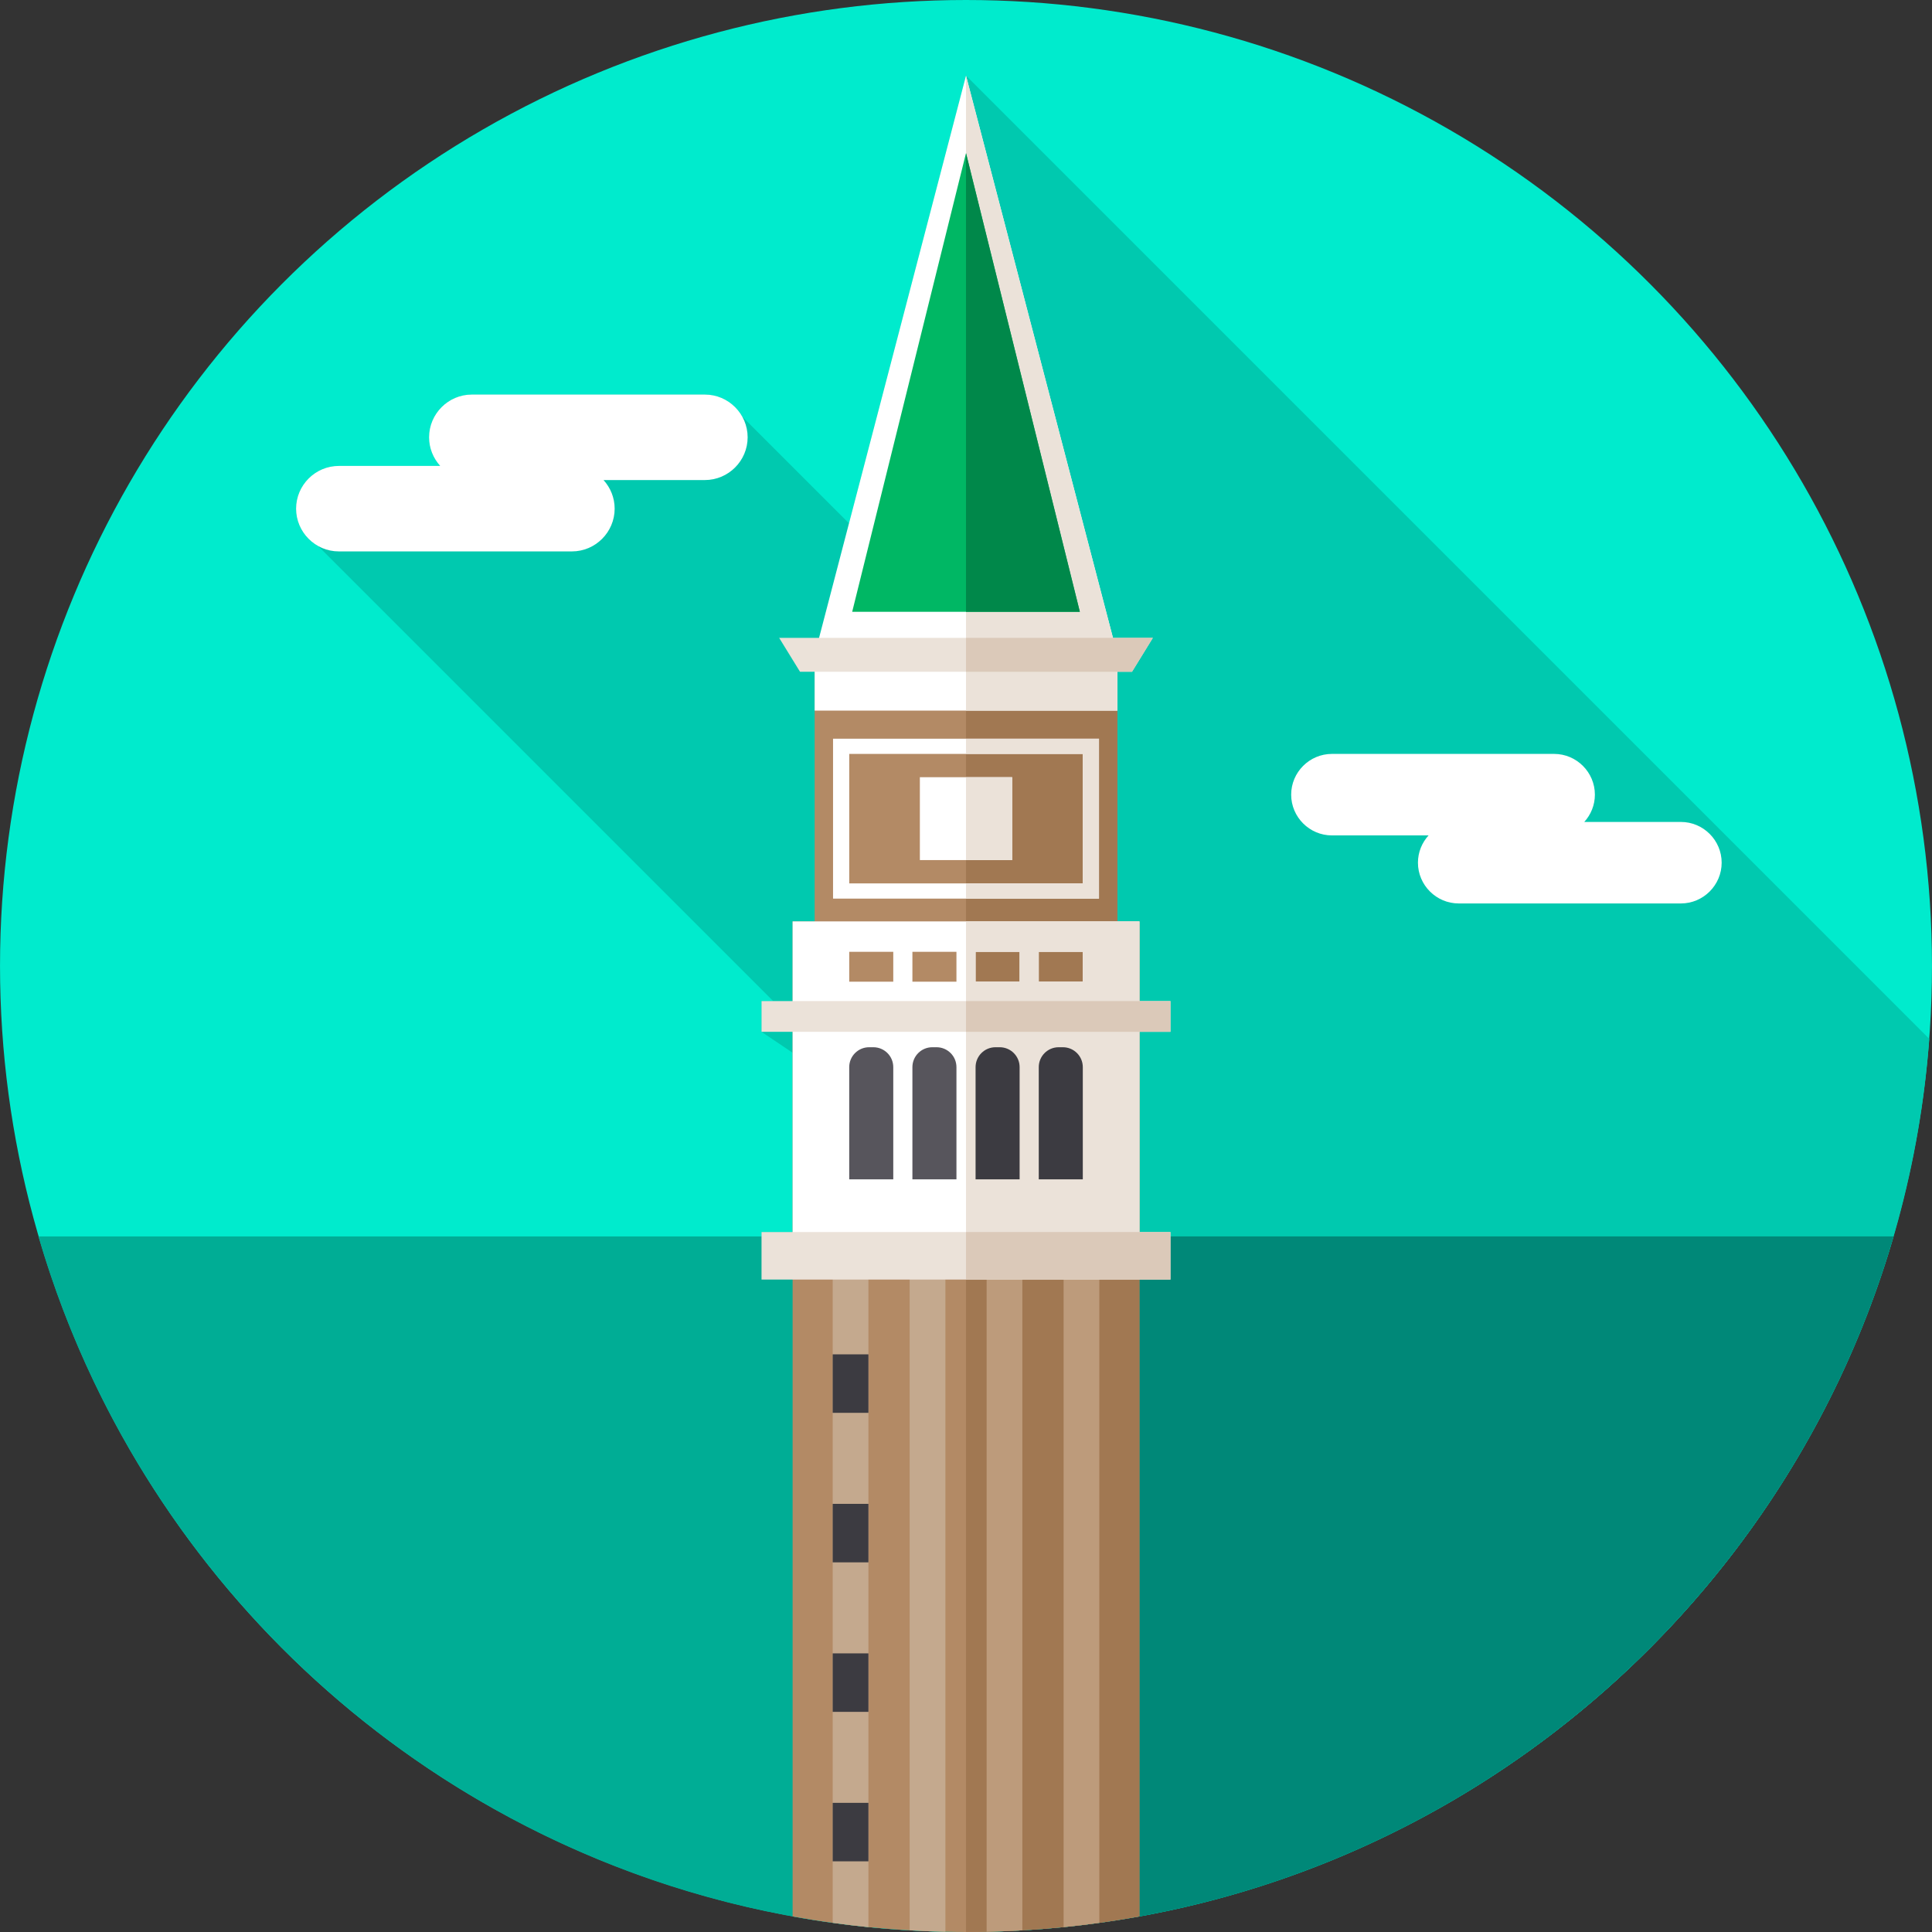 <?xml version="1.0" encoding="iso-8859-1"?>
<!-- Generator: Adobe Illustrator 19.0.0, SVG Export Plug-In . SVG Version: 6.00 Build 0)  -->
<svg xmlns="http://www.w3.org/2000/svg" xmlns:xlink="http://www.w3.org/1999/xlink" version="1.1" id="Layer_1" x="0px" y="0px" viewBox="0 0 512 512" style="enable-background:new 0 0 512 512;" xml:space="preserve">
<rect x="0" y="0" width="512" height="512" fill="#333333" stroke="none"/>
<circle style="fill:#00EBCD;" cx="256" cy="255.996" r="255.996"/>
<path style="fill:#00C9AF;" d="M256.001,20.037L224.99,138.691l-28.293-28.293c-1.941-3.472-5.652-5.837-9.893-5.837h-61.769  c-6.231,0-11.328,5.098-11.328,11.328c0,2.914,1.124,5.571,2.949,7.584H89.793c-6.23,0-11.328,5.098-11.328,11.328  c0,4.24,2.364,7.952,5.837,9.892l120.606,120.607h-3.093v8.146l8.232,5.539v47.523h-8.232v12.592l8.235,5.539v163.241  c14.909,2.702,30.266,4.121,45.954,4.121c134.886,0,245.402-104.322,255.277-236.683L256.001,20.037z"/>
<g>
	<path style="fill:#FFFFFF;" d="M89.793,123.474h26.863c-1.824-2.012-2.949-4.67-2.949-7.584c0-6.231,5.098-11.328,11.328-11.328   h61.769c6.231,0,11.328,5.097,11.328,11.328s-5.097,11.328-11.328,11.328h-26.863c1.824,2.012,2.949,4.67,2.949,7.584l0,0   c0,6.231-5.097,11.328-11.328,11.328H89.793c-6.231,0-11.328-5.097-11.328-11.328l0,0   C78.465,128.571,83.563,123.474,89.793,123.474z"/>
	<path style="fill:#FFFFFF;" d="M445.459,217.824h-25.61c1.74-1.918,2.812-4.452,2.812-7.231c0-5.94-4.86-10.799-10.8-10.799   h-58.889c-5.94,0-10.799,4.86-10.799,10.799s4.86,10.799,10.799,10.799h25.61c-1.74,1.918-2.812,4.452-2.812,7.231l0,0   c0,5.94,4.86,10.8,10.799,10.8h58.889c5.939,0,10.799-4.86,10.799-10.8l0,0C456.259,222.683,451.398,217.824,445.459,217.824z"/>
</g>
<path style="fill:#00AD95;" d="M256.003,512c116.507,0,214.822-77.834,245.818-184.337H10.185  C41.181,434.166,139.497,512,256.003,512z"/>
<path style="fill:#008878;" d="M256.003,327.663V512l0,0c116.507,0,214.822-77.834,245.818-184.337H256.003z"/>
<polygon style="fill:#FFFFFF;" points="215.883,173.539 256.001,20.037 296.125,173.539 "/>
<polygon style="fill:#EBE2D9;" points="296.125,173.538 256.001,20.037 256,20.037 256,173.538 "/>
<polygon style="fill:#00B764;" points="225.837,162.139 256.001,40.573 286.17,162.139 "/>
<polygon style="fill:#00884A;" points="286.17,162.139 256.001,40.573 256,40.576 256,162.139 "/>
<rect x="215.887" y="177.797" style="fill:#B38A65;" width="80.247" height="66.82"/>
<rect x="256" y="177.797" style="fill:#A17852;" width="40.124" height="66.82"/>
<rect x="215.887" y="177.797" style="fill:#FFFFFF;" width="80.247" height="10.522"/>
<rect x="256" y="177.797" style="fill:#EBE2D9;" width="40.124" height="10.522"/>
<path style="fill:#B38A65;" d="M301.957,244.182v263.697c-3.521,0.637-7.063,1.212-10.626,1.693  c-3.145,0.439-6.29,0.815-9.467,1.139c-3.626,0.355-7.262,0.648-10.929,0.846c-3.145,0.188-6.301,0.313-9.467,0.376  c-1.818,0.042-3.636,0.063-5.465,0.063c-1.829,0-3.647-0.021-5.465-0.063c-3.166-0.063-6.322-0.188-9.467-0.376  c-3.668-0.199-7.304-0.491-10.929-0.846c-3.176-0.324-6.322-0.7-9.467-1.139c-3.563-0.481-7.105-1.055-10.626-1.693V244.182H301.957  z"/>
<path style="fill:#A17852;" d="M301.957,244.182v263.697c-3.521,0.637-7.063,1.212-10.626,1.693  c-3.145,0.439-6.29,0.815-9.467,1.139c-3.626,0.355-7.262,0.648-10.929,0.846c-3.145,0.188-6.301,0.313-9.467,0.376  c-1.818,0.042-3.636,0.063-5.465,0.063V244.182L301.957,244.182L301.957,244.182z"/>
<g>
	<path style="fill:#C4A98E;" d="M230.142,327.396v183.314c-3.176-0.324-6.322-0.7-9.467-1.139V327.396H230.142z"/>
	<path style="fill:#C4A98E;" d="M250.538,327.396v184.537c-3.166-0.063-6.322-0.188-9.467-0.376V327.396H250.538z"/>
</g>
<g>
	<path style="fill:#BD9B7B;" d="M270.935,327.396v184.161c-3.145,0.188-6.301,0.313-9.467,0.376V327.396H270.935z"/>
	<path style="fill:#BD9B7B;" d="M291.332,327.396v182.175c-3.145,0.439-6.29,0.815-9.467,1.139V327.396H291.332z"/>
</g>
<path style="fill:#FFFFFF;" d="M210.047,244.18v93.583h91.914V244.18H210.047z M236.725,260.159h-11.671v-7.92h11.671V260.159z   M253.468,260.159h-11.671v-7.92h11.671V260.159z M270.21,260.159h-11.671v-7.92h11.671V260.159z M286.954,260.159h-11.671v-7.92  h11.671V260.159z"/>
<g>
	<path style="fill:#EBE2D9;" d="M301.961,244.18H256v93.583h45.96V244.18H301.961z M270.21,260.159h-11.671v-7.92h11.671V260.159z    M286.954,260.159h-11.671v-7.92h11.671V260.159z"/>
	<rect x="201.812" y="326.505" style="fill:#EBE2D9;" width="108.375" height="12.591"/>
</g>
<rect x="256" y="326.505" style="fill:#DBC9B9;" width="54.192" height="12.591"/>
<rect x="201.812" y="265.296" style="fill:#EBE2D9;" width="108.375" height="8.146"/>
<rect x="256" y="265.296" style="fill:#DBC9B9;" width="54.192" height="8.146"/>
<g>
	<path style="fill:#57555C;" d="M236.725,312.541h-11.671v-29.738c0-2.914,2.362-5.276,5.276-5.276h1.119   c2.914,0,5.276,2.362,5.276,5.276v29.738H236.725z"/>
	<path style="fill:#57555C;" d="M253.468,312.541h-11.671v-29.738c0-2.914,2.362-5.276,5.276-5.276h1.119   c2.914,0,5.276,2.362,5.276,5.276v29.738H253.468z"/>
</g>
<g>
	<path style="fill:#3C3B41;" d="M270.21,312.541h-11.671v-29.738c0-2.914,2.362-5.276,5.276-5.276h1.119   c2.914,0,5.276,2.362,5.276,5.276v29.738H270.21z"/>
	<path style="fill:#3C3B41;" d="M286.954,312.541h-11.671v-29.738c0-2.914,2.362-5.276,5.276-5.276h1.119   c2.914,0,5.276,2.362,5.276,5.276v29.738H286.954z"/>
</g>
<path style="fill:#FFFFFF;" d="M220.766,195.764v42.377h70.475v-42.377L220.766,195.764L220.766,195.764z M286.951,234.11h-61.894  v-34.316h61.894V234.11z"/>
<g>
	<polygon style="fill:#EBE2D9;" points="291.241,195.764 256,195.764 256,199.794 286.951,199.794 286.951,234.11 256,234.11    256,238.141 291.241,238.141  "/>
	<polygon style="fill:#EBE2D9;" points="206.488,169.047 212.016,178.03 299.992,178.03 305.519,169.047  "/>
</g>
<polygon style="fill:#DBC9B9;" points="305.519,169.047 256,169.047 256,178.03 299.992,178.03 "/>
<rect x="243.775" y="205.967" style="fill:#FFFFFF;" width="24.457" height="21.963"/>
<rect x="256" y="205.967" style="fill:#EBE2D9;" width="12.231" height="21.963"/>
<g>
	<rect x="220.673" y="358.917" style="fill:#3C3B41;" width="9.467" height="15.499"/>
	<rect x="220.673" y="398.539" style="fill:#3C3B41;" width="9.467" height="15.499"/>
	<rect x="220.673" y="438.161" style="fill:#3C3B41;" width="9.467" height="15.499"/>
	<rect x="220.673" y="477.773" style="fill:#3C3B41;" width="9.467" height="15.499"/>
</g>
<g>
</g>
<g>
</g>
<g>
</g>
<g>
</g>
<g>
</g>
<g>
</g>
<g>
</g>
<g>
</g>
<g>
</g>
<g>
</g>
<g>
</g>
<g>
</g>
<g>
</g>
<g>
</g>
<g>
</g>
</svg>
